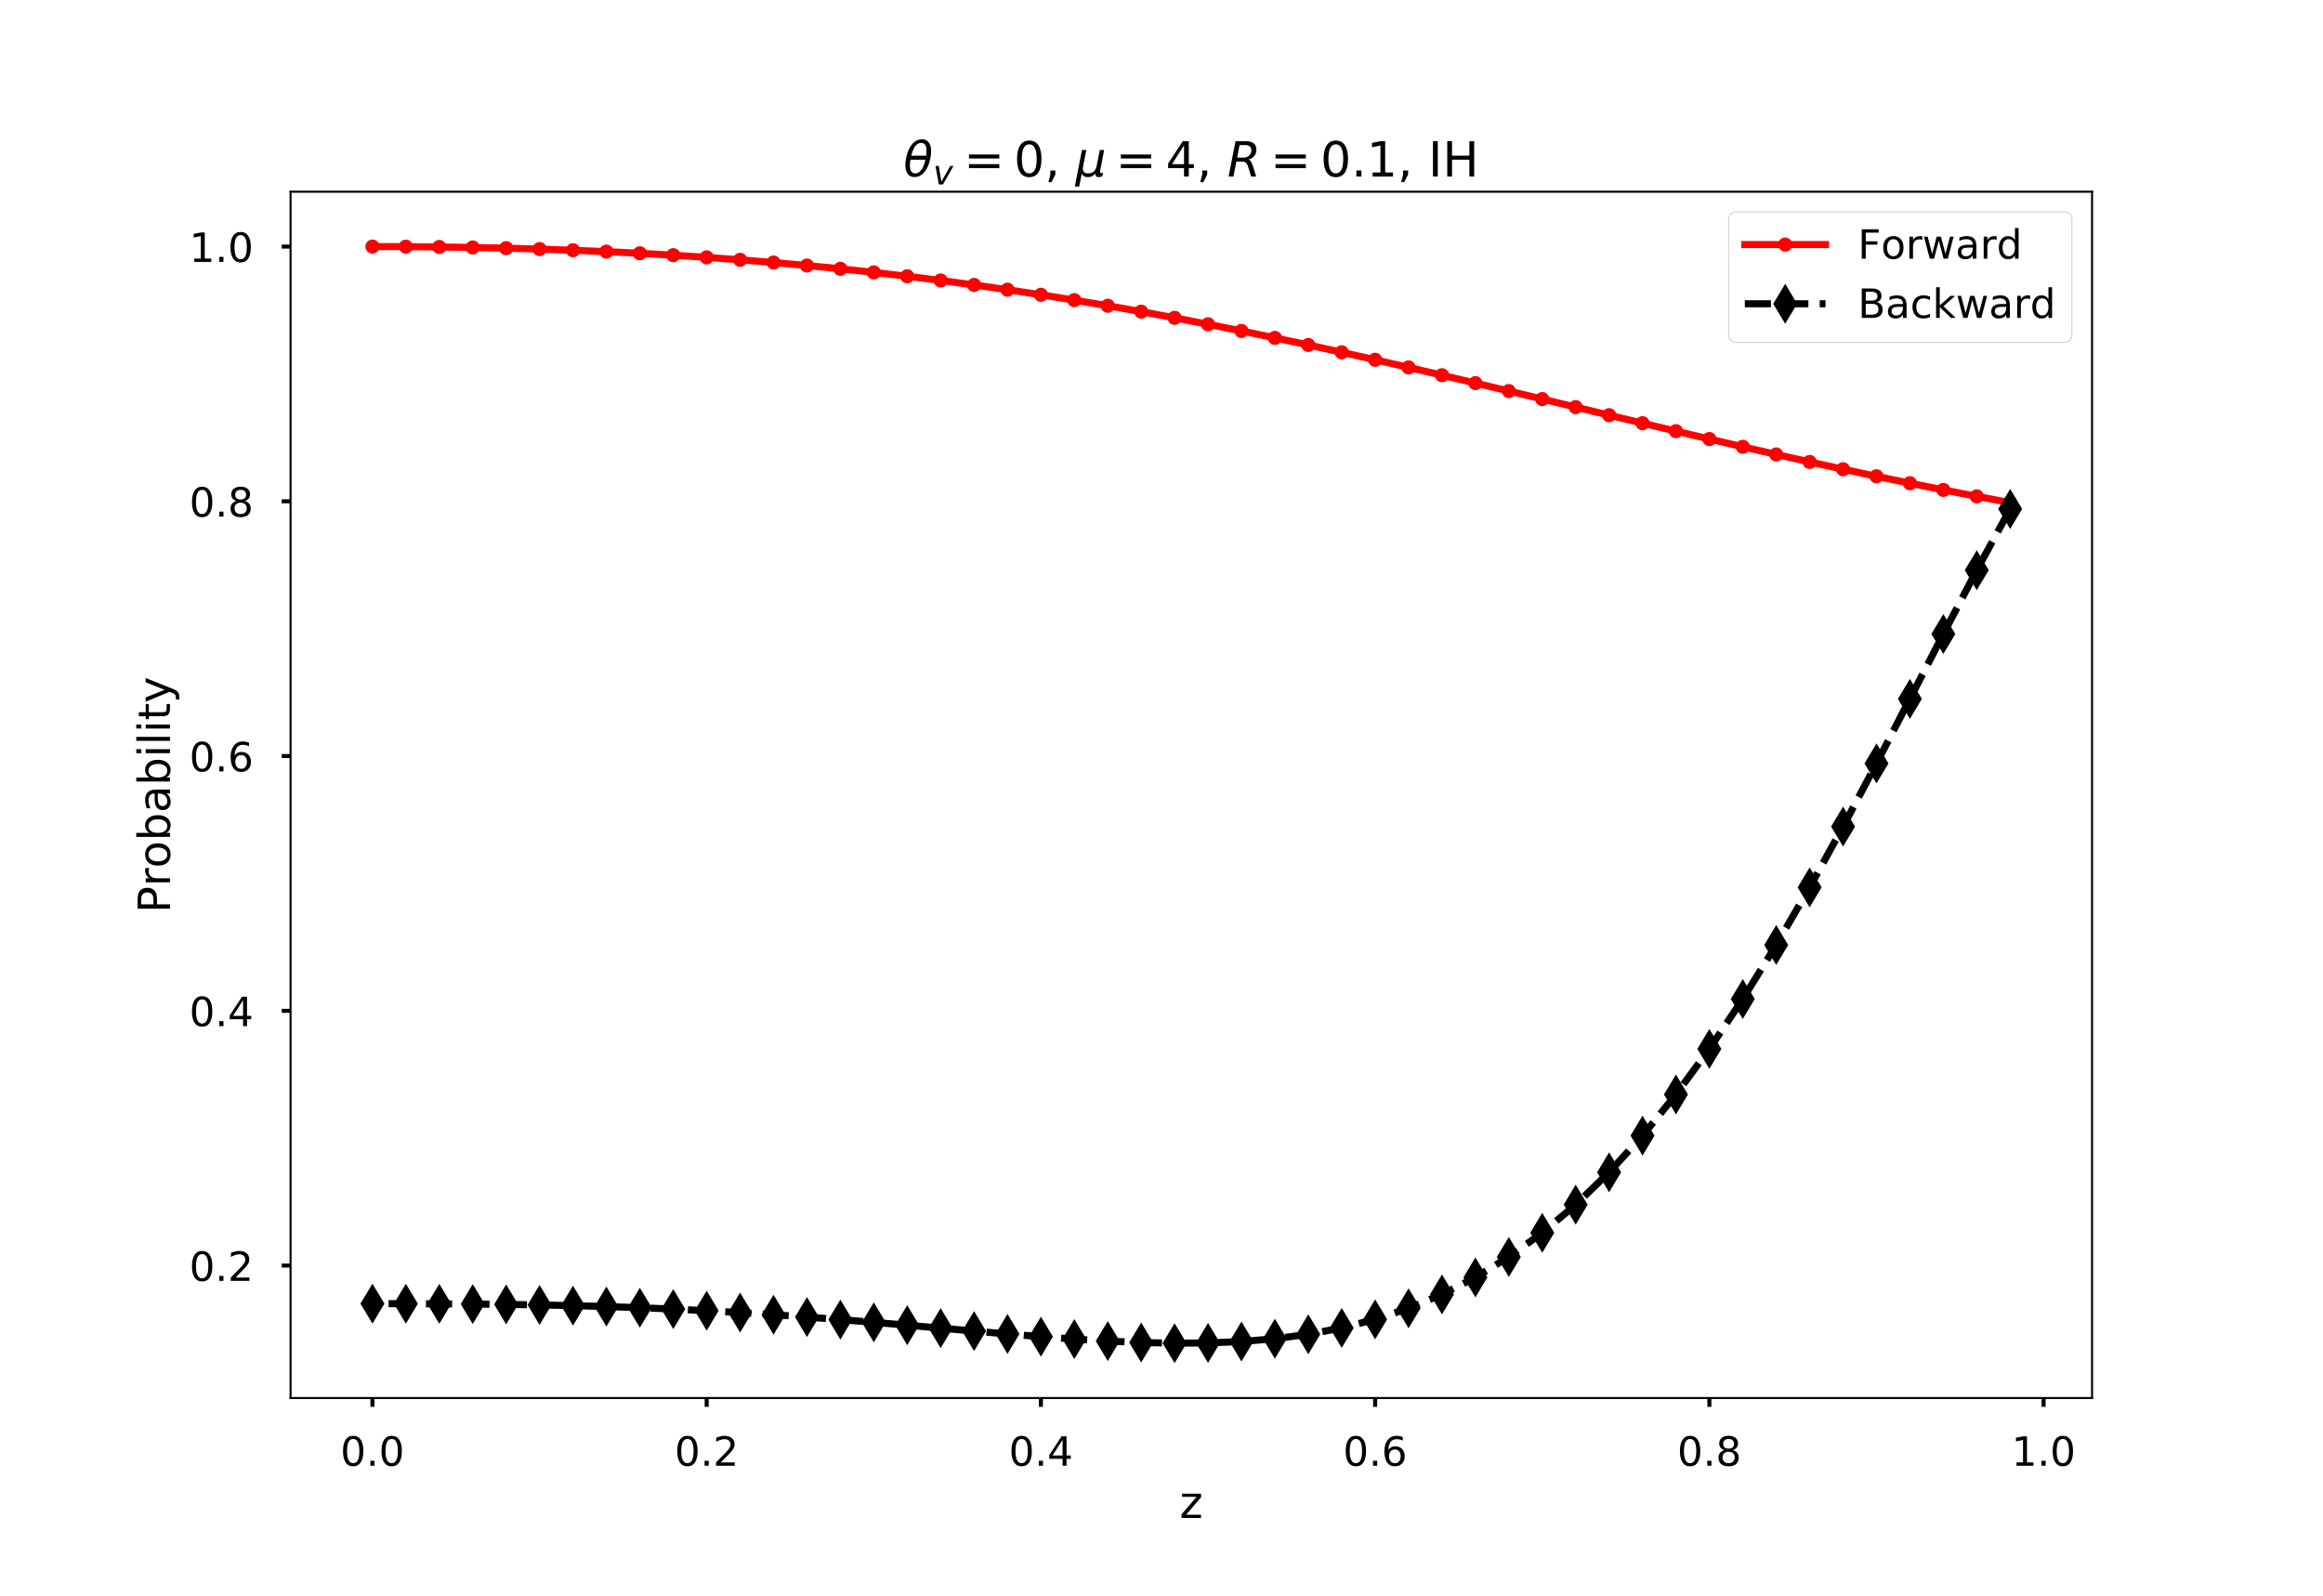 <?xml version="1.0" encoding="utf-8" standalone="no"?>
<!DOCTYPE svg PUBLIC "-//W3C//DTD SVG 1.1//EN"
  "http://www.w3.org/Graphics/SVG/1.1/DTD/svg11.dtd">
<!-- Created with matplotlib (http://matplotlib.org/) -->
<svg height="633pt" version="1.1" viewBox="0 0 921 633" width="921pt" xmlns="http://www.w3.org/2000/svg" xmlns:xlink="http://www.w3.org/1999/xlink">
 <defs>
  <style type="text/css">
*{stroke-linecap:butt;stroke-linejoin:round;}
  </style>
 </defs>
 <g id="figure_1">
  <g id="patch_1">
   <path d="M 0 633.6 
L 921.6 633.6 
L 921.6 0 
L 0 0 
z
" style="fill:#ffffff;"/>
  </g>
  <g id="axes_1">
   <g id="patch_2">
    <path d="M 115.2 554.4 
L 829.44 554.4 
L 829.44 76.032 
L 115.2 76.032 
z
" style="fill:#ffffff;"/>
   </g>
   <g id="matplotlib.axis_1">
    <g id="xtick_1">
     <g id="line2d_1">
      <defs>
       <path d="M 0 0 
L 0 3.5 
" id="m637159193b" style="stroke:#000000;stroke-width:1.6;"/>
      </defs>
      <g>
       <use style="stroke:#000000;stroke-width:1.6;" x="147.665" xlink:href="#m637159193b" y="554.4"/>
      </g>
     </g>
     <g id="text_1">
      <!-- 0.0 -->
      <defs>
       <path d="M 31.781 66.406 
Q 24.172 66.406 20.328 58.906 
Q 16.5 51.422 16.5 36.375 
Q 16.5 21.391 20.328 13.891 
Q 24.172 6.391 31.781 6.391 
Q 39.453 6.391 43.281 13.891 
Q 47.125 21.391 47.125 36.375 
Q 47.125 51.422 43.281 58.906 
Q 39.453 66.406 31.781 66.406 
z
M 31.781 74.219 
Q 44.047 74.219 50.516 64.516 
Q 56.984 54.828 56.984 36.375 
Q 56.984 17.969 50.516 8.266 
Q 44.047 -1.422 31.781 -1.422 
Q 19.531 -1.422 13.062 8.266 
Q 6.594 17.969 6.594 36.375 
Q 6.594 54.828 13.062 64.516 
Q 19.531 74.219 31.781 74.219 
z
" id="DejaVuSans-30"/>
       <path d="M 10.688 12.406 
L 21 12.406 
L 21 0 
L 10.688 0 
z
" id="DejaVuSans-2e"/>
      </defs>
      <g transform="translate(134.943 581.258)scale(0.16 -0.16)">
       <use xlink:href="#DejaVuSans-30"/>
       <use x="63.623" xlink:href="#DejaVuSans-2e"/>
       <use x="95.41" xlink:href="#DejaVuSans-30"/>
      </g>
     </g>
    </g>
    <g id="xtick_2">
     <g id="line2d_2">
      <g>
       <use style="stroke:#000000;stroke-width:1.6;" x="280.178" xlink:href="#m637159193b" y="554.4"/>
      </g>
     </g>
     <g id="text_2">
      <!-- 0.2 -->
      <defs>
       <path d="M 19.188 8.297 
L 53.609 8.297 
L 53.609 0 
L 7.328 0 
L 7.328 8.297 
Q 12.938 14.109 22.625 23.891 
Q 32.328 33.688 34.812 36.531 
Q 39.547 41.844 41.422 45.531 
Q 43.312 49.219 43.312 52.781 
Q 43.312 58.594 39.234 62.25 
Q 35.156 65.922 28.609 65.922 
Q 23.969 65.922 18.812 64.312 
Q 13.672 62.703 7.812 59.422 
L 7.812 69.391 
Q 13.766 71.781 18.938 73 
Q 24.125 74.219 28.422 74.219 
Q 39.75 74.219 46.484 68.547 
Q 53.219 62.891 53.219 53.422 
Q 53.219 48.922 51.531 44.891 
Q 49.859 40.875 45.406 35.406 
Q 44.188 33.984 37.641 27.219 
Q 31.109 20.453 19.188 8.297 
z
" id="DejaVuSans-32"/>
      </defs>
      <g transform="translate(267.455 581.258)scale(0.16 -0.16)">
       <use xlink:href="#DejaVuSans-30"/>
       <use x="63.623" xlink:href="#DejaVuSans-2e"/>
       <use x="95.41" xlink:href="#DejaVuSans-32"/>
      </g>
     </g>
    </g>
    <g id="xtick_3">
     <g id="line2d_3">
      <g>
       <use style="stroke:#000000;stroke-width:1.6;" x="412.69" xlink:href="#m637159193b" y="554.4"/>
      </g>
     </g>
     <g id="text_3">
      <!-- 0.4 -->
      <defs>
       <path d="M 37.797 64.312 
L 12.891 25.391 
L 37.797 25.391 
z
M 35.203 72.906 
L 47.609 72.906 
L 47.609 25.391 
L 58.016 25.391 
L 58.016 17.188 
L 47.609 17.188 
L 47.609 0 
L 37.797 0 
L 37.797 17.188 
L 4.891 17.188 
L 4.891 26.703 
z
" id="DejaVuSans-34"/>
      </defs>
      <g transform="translate(399.967 581.258)scale(0.16 -0.16)">
       <use xlink:href="#DejaVuSans-30"/>
       <use x="63.623" xlink:href="#DejaVuSans-2e"/>
       <use x="95.41" xlink:href="#DejaVuSans-34"/>
      </g>
     </g>
    </g>
    <g id="xtick_4">
     <g id="line2d_4">
      <g>
       <use style="stroke:#000000;stroke-width:1.6;" x="545.202" xlink:href="#m637159193b" y="554.4"/>
      </g>
     </g>
     <g id="text_4">
      <!-- 0.6 -->
      <defs>
       <path d="M 33.016 40.375 
Q 26.375 40.375 22.484 35.828 
Q 18.609 31.297 18.609 23.391 
Q 18.609 15.531 22.484 10.953 
Q 26.375 6.391 33.016 6.391 
Q 39.656 6.391 43.531 10.953 
Q 47.406 15.531 47.406 23.391 
Q 47.406 31.297 43.531 35.828 
Q 39.656 40.375 33.016 40.375 
z
M 52.594 71.297 
L 52.594 62.312 
Q 48.875 64.062 45.094 64.984 
Q 41.312 65.922 37.594 65.922 
Q 27.828 65.922 22.672 59.328 
Q 17.531 52.734 16.797 39.406 
Q 19.672 43.656 24.016 45.922 
Q 28.375 48.188 33.594 48.188 
Q 44.578 48.188 50.953 41.516 
Q 57.328 34.859 57.328 23.391 
Q 57.328 12.156 50.688 5.359 
Q 44.047 -1.422 33.016 -1.422 
Q 20.359 -1.422 13.672 8.266 
Q 6.984 17.969 6.984 36.375 
Q 6.984 53.656 15.188 63.938 
Q 23.391 74.219 37.203 74.219 
Q 40.922 74.219 44.703 73.484 
Q 48.484 72.75 52.594 71.297 
z
" id="DejaVuSans-36"/>
      </defs>
      <g transform="translate(532.479 581.258)scale(0.16 -0.16)">
       <use xlink:href="#DejaVuSans-30"/>
       <use x="63.623" xlink:href="#DejaVuSans-2e"/>
       <use x="95.41" xlink:href="#DejaVuSans-36"/>
      </g>
     </g>
    </g>
    <g id="xtick_5">
     <g id="line2d_5">
      <g>
       <use style="stroke:#000000;stroke-width:1.6;" x="677.714" xlink:href="#m637159193b" y="554.4"/>
      </g>
     </g>
     <g id="text_5">
      <!-- 0.8 -->
      <defs>
       <path d="M 31.781 34.625 
Q 24.75 34.625 20.719 30.859 
Q 16.703 27.094 16.703 20.516 
Q 16.703 13.922 20.719 10.156 
Q 24.75 6.391 31.781 6.391 
Q 38.812 6.391 42.859 10.172 
Q 46.922 13.969 46.922 20.516 
Q 46.922 27.094 42.891 30.859 
Q 38.875 34.625 31.781 34.625 
z
M 21.922 38.812 
Q 15.578 40.375 12.031 44.719 
Q 8.5 49.078 8.5 55.328 
Q 8.5 64.062 14.719 69.141 
Q 20.953 74.219 31.781 74.219 
Q 42.672 74.219 48.875 69.141 
Q 55.078 64.062 55.078 55.328 
Q 55.078 49.078 51.531 44.719 
Q 48 40.375 41.703 38.812 
Q 48.828 37.156 52.797 32.312 
Q 56.781 27.484 56.781 20.516 
Q 56.781 9.906 50.312 4.234 
Q 43.844 -1.422 31.781 -1.422 
Q 19.734 -1.422 13.25 4.234 
Q 6.781 9.906 6.781 20.516 
Q 6.781 27.484 10.781 32.312 
Q 14.797 37.156 21.922 38.812 
z
M 18.312 54.391 
Q 18.312 48.734 21.844 45.562 
Q 25.391 42.391 31.781 42.391 
Q 38.141 42.391 41.719 45.562 
Q 45.312 48.734 45.312 54.391 
Q 45.312 60.062 41.719 63.234 
Q 38.141 66.406 31.781 66.406 
Q 25.391 66.406 21.844 63.234 
Q 18.312 60.062 18.312 54.391 
z
" id="DejaVuSans-38"/>
      </defs>
      <g transform="translate(664.991 581.258)scale(0.16 -0.16)">
       <use xlink:href="#DejaVuSans-30"/>
       <use x="63.623" xlink:href="#DejaVuSans-2e"/>
       <use x="95.41" xlink:href="#DejaVuSans-38"/>
      </g>
     </g>
    </g>
    <g id="xtick_6">
     <g id="line2d_6">
      <g>
       <use style="stroke:#000000;stroke-width:1.6;" x="810.226" xlink:href="#m637159193b" y="554.4"/>
      </g>
     </g>
     <g id="text_6">
      <!-- 1.0 -->
      <defs>
       <path d="M 12.406 8.297 
L 28.516 8.297 
L 28.516 63.922 
L 10.984 60.406 
L 10.984 69.391 
L 28.422 72.906 
L 38.281 72.906 
L 38.281 8.297 
L 54.391 8.297 
L 54.391 0 
L 12.406 0 
z
" id="DejaVuSans-31"/>
      </defs>
      <g transform="translate(797.503 581.258)scale(0.16 -0.16)">
       <use xlink:href="#DejaVuSans-31"/>
       <use x="63.623" xlink:href="#DejaVuSans-2e"/>
       <use x="95.41" xlink:href="#DejaVuSans-30"/>
      </g>
     </g>
    </g>
    <g id="text_7">
     <!-- z -->
     <defs>
      <path d="M 5.516 54.688 
L 48.188 54.688 
L 48.188 46.484 
L 14.406 7.172 
L 48.188 7.172 
L 48.188 0 
L 4.297 0 
L 4.297 8.203 
L 38.094 47.516 
L 5.516 47.516 
z
" id="DejaVuSans-7a"/>
     </defs>
     <g transform="translate(467.701 601.958)scale(0.176 -0.176)">
      <use xlink:href="#DejaVuSans-7a"/>
     </g>
    </g>
   </g>
   <g id="matplotlib.axis_2">
    <g id="ytick_1">
     <g id="line2d_7">
      <defs>
       <path d="M 0 0 
L -3.5 0 
" id="m67d90a6117" style="stroke:#000000;stroke-width:1.6;"/>
      </defs>
      <g>
       <use style="stroke:#000000;stroke-width:1.6;" x="115.2" xlink:href="#m67d90a6117" y="501.872"/>
      </g>
     </g>
     <g id="text_8">
      <!-- 0.2 -->
      <g transform="translate(75.055 507.95)scale(0.16 -0.16)">
       <use xlink:href="#DejaVuSans-30"/>
       <use x="63.623" xlink:href="#DejaVuSans-2e"/>
       <use x="95.41" xlink:href="#DejaVuSans-32"/>
      </g>
     </g>
    </g>
    <g id="ytick_2">
     <g id="line2d_8">
      <g>
       <use style="stroke:#000000;stroke-width:1.6;" x="115.2" xlink:href="#m67d90a6117" y="400.848"/>
      </g>
     </g>
     <g id="text_9">
      <!-- 0.4 -->
      <g transform="translate(75.055 406.926)scale(0.16 -0.16)">
       <use xlink:href="#DejaVuSans-30"/>
       <use x="63.623" xlink:href="#DejaVuSans-2e"/>
       <use x="95.41" xlink:href="#DejaVuSans-34"/>
      </g>
     </g>
    </g>
    <g id="ytick_3">
     <g id="line2d_9">
      <g>
       <use style="stroke:#000000;stroke-width:1.6;" x="115.2" xlink:href="#m67d90a6117" y="299.824"/>
      </g>
     </g>
     <g id="text_10">
      <!-- 0.6 -->
      <g transform="translate(75.055 305.902)scale(0.16 -0.16)">
       <use xlink:href="#DejaVuSans-30"/>
       <use x="63.623" xlink:href="#DejaVuSans-2e"/>
       <use x="95.41" xlink:href="#DejaVuSans-36"/>
      </g>
     </g>
    </g>
    <g id="ytick_4">
     <g id="line2d_10">
      <g>
       <use style="stroke:#000000;stroke-width:1.6;" x="115.2" xlink:href="#m67d90a6117" y="198.8"/>
      </g>
     </g>
     <g id="text_11">
      <!-- 0.8 -->
      <g transform="translate(75.055 204.879)scale(0.16 -0.16)">
       <use xlink:href="#DejaVuSans-30"/>
       <use x="63.623" xlink:href="#DejaVuSans-2e"/>
       <use x="95.41" xlink:href="#DejaVuSans-38"/>
      </g>
     </g>
    </g>
    <g id="ytick_5">
     <g id="line2d_11">
      <g>
       <use style="stroke:#000000;stroke-width:1.6;" x="115.2" xlink:href="#m67d90a6117" y="97.776"/>
      </g>
     </g>
     <g id="text_12">
      <!-- 1.0 -->
      <g transform="translate(75.055 103.855)scale(0.16 -0.16)">
       <use xlink:href="#DejaVuSans-31"/>
       <use x="63.623" xlink:href="#DejaVuSans-2e"/>
       <use x="95.41" xlink:href="#DejaVuSans-30"/>
      </g>
     </g>
    </g>
    <g id="text_13">
     <!-- Probability -->
     <defs>
      <path d="M 19.672 64.797 
L 19.672 37.406 
L 32.078 37.406 
Q 38.969 37.406 42.719 40.969 
Q 46.484 44.531 46.484 51.125 
Q 46.484 57.672 42.719 61.234 
Q 38.969 64.797 32.078 64.797 
z
M 9.812 72.906 
L 32.078 72.906 
Q 44.344 72.906 50.609 67.359 
Q 56.891 61.812 56.891 51.125 
Q 56.891 40.328 50.609 34.812 
Q 44.344 29.297 32.078 29.297 
L 19.672 29.297 
L 19.672 0 
L 9.812 0 
z
" id="DejaVuSans-50"/>
      <path d="M 41.109 46.297 
Q 39.594 47.172 37.812 47.578 
Q 36.031 48 33.891 48 
Q 26.266 48 22.188 43.047 
Q 18.109 38.094 18.109 28.812 
L 18.109 0 
L 9.078 0 
L 9.078 54.688 
L 18.109 54.688 
L 18.109 46.188 
Q 20.953 51.172 25.484 53.578 
Q 30.031 56 36.531 56 
Q 37.453 56 38.578 55.875 
Q 39.703 55.766 41.062 55.516 
z
" id="DejaVuSans-72"/>
      <path d="M 30.609 48.391 
Q 23.391 48.391 19.188 42.75 
Q 14.984 37.109 14.984 27.297 
Q 14.984 17.484 19.156 11.844 
Q 23.344 6.203 30.609 6.203 
Q 37.797 6.203 41.984 11.859 
Q 46.188 17.531 46.188 27.297 
Q 46.188 37.016 41.984 42.703 
Q 37.797 48.391 30.609 48.391 
z
M 30.609 56 
Q 42.328 56 49.016 48.375 
Q 55.719 40.766 55.719 27.297 
Q 55.719 13.875 49.016 6.219 
Q 42.328 -1.422 30.609 -1.422 
Q 18.844 -1.422 12.172 6.219 
Q 5.516 13.875 5.516 27.297 
Q 5.516 40.766 12.172 48.375 
Q 18.844 56 30.609 56 
z
" id="DejaVuSans-6f"/>
      <path d="M 48.688 27.297 
Q 48.688 37.203 44.609 42.844 
Q 40.531 48.484 33.406 48.484 
Q 26.266 48.484 22.188 42.844 
Q 18.109 37.203 18.109 27.297 
Q 18.109 17.391 22.188 11.75 
Q 26.266 6.109 33.406 6.109 
Q 40.531 6.109 44.609 11.75 
Q 48.688 17.391 48.688 27.297 
z
M 18.109 46.391 
Q 20.953 51.266 25.266 53.625 
Q 29.594 56 35.594 56 
Q 45.562 56 51.781 48.094 
Q 58.016 40.188 58.016 27.297 
Q 58.016 14.406 51.781 6.484 
Q 45.562 -1.422 35.594 -1.422 
Q 29.594 -1.422 25.266 0.953 
Q 20.953 3.328 18.109 8.203 
L 18.109 0 
L 9.078 0 
L 9.078 75.984 
L 18.109 75.984 
z
" id="DejaVuSans-62"/>
      <path d="M 34.281 27.484 
Q 23.391 27.484 19.188 25 
Q 14.984 22.516 14.984 16.5 
Q 14.984 11.719 18.141 8.906 
Q 21.297 6.109 26.703 6.109 
Q 34.188 6.109 38.703 11.406 
Q 43.219 16.703 43.219 25.484 
L 43.219 27.484 
z
M 52.203 31.203 
L 52.203 0 
L 43.219 0 
L 43.219 8.297 
Q 40.141 3.328 35.547 0.953 
Q 30.953 -1.422 24.312 -1.422 
Q 15.922 -1.422 10.953 3.297 
Q 6 8.016 6 15.922 
Q 6 25.141 12.172 29.828 
Q 18.359 34.516 30.609 34.516 
L 43.219 34.516 
L 43.219 35.406 
Q 43.219 41.609 39.141 45 
Q 35.062 48.391 27.688 48.391 
Q 23 48.391 18.547 47.266 
Q 14.109 46.141 10.016 43.891 
L 10.016 52.203 
Q 14.938 54.109 19.578 55.047 
Q 24.219 56 28.609 56 
Q 40.484 56 46.344 49.844 
Q 52.203 43.703 52.203 31.203 
z
" id="DejaVuSans-61"/>
      <path d="M 9.422 54.688 
L 18.406 54.688 
L 18.406 0 
L 9.422 0 
z
M 9.422 75.984 
L 18.406 75.984 
L 18.406 64.594 
L 9.422 64.594 
z
" id="DejaVuSans-69"/>
      <path d="M 9.422 75.984 
L 18.406 75.984 
L 18.406 0 
L 9.422 0 
z
" id="DejaVuSans-6c"/>
      <path d="M 18.312 70.219 
L 18.312 54.688 
L 36.812 54.688 
L 36.812 47.703 
L 18.312 47.703 
L 18.312 18.016 
Q 18.312 11.328 20.141 9.422 
Q 21.969 7.516 27.594 7.516 
L 36.812 7.516 
L 36.812 0 
L 27.594 0 
Q 17.188 0 13.234 3.875 
Q 9.281 7.766 9.281 18.016 
L 9.281 47.703 
L 2.688 47.703 
L 2.688 54.688 
L 9.281 54.688 
L 9.281 70.219 
z
" id="DejaVuSans-74"/>
      <path d="M 32.172 -5.078 
Q 28.375 -14.844 24.75 -17.812 
Q 21.141 -20.797 15.094 -20.797 
L 7.906 -20.797 
L 7.906 -13.281 
L 13.188 -13.281 
Q 16.891 -13.281 18.938 -11.516 
Q 21 -9.766 23.484 -3.219 
L 25.094 0.875 
L 2.984 54.688 
L 12.5 54.688 
L 29.594 11.922 
L 46.688 54.688 
L 56.203 54.688 
z
" id="DejaVuSans-79"/>
     </defs>
     <g transform="translate(67.395 362.079)rotate(-90)scale(0.176 -0.176)">
      <use xlink:href="#DejaVuSans-50"/>
      <use x="60.287" xlink:href="#DejaVuSans-72"/>
      <use x="101.369" xlink:href="#DejaVuSans-6f"/>
      <use x="162.551" xlink:href="#DejaVuSans-62"/>
      <use x="226.027" xlink:href="#DejaVuSans-61"/>
      <use x="287.307" xlink:href="#DejaVuSans-62"/>
      <use x="350.783" xlink:href="#DejaVuSans-69"/>
      <use x="378.566" xlink:href="#DejaVuSans-6c"/>
      <use x="406.35" xlink:href="#DejaVuSans-69"/>
      <use x="434.133" xlink:href="#DejaVuSans-74"/>
      <use x="473.342" xlink:href="#DejaVuSans-79"/>
     </g>
    </g>
   </g>
   <g id="line2d_12">
    <path clip-path="url(#p3a3cdb4f92)" d="M 147.665 97.776 
L 160.917 97.816 
L 174.168 97.932 
L 187.419 98.128 
L 200.67 98.407 
L 213.921 98.774 
L 227.173 99.233 
L 240.424 99.787 
L 253.675 100.44 
L 266.926 101.195 
L 280.178 102.056 
L 293.429 103.024 
L 306.68 104.104 
L 319.931 105.296 
L 333.182 106.602 
L 346.434 108.025 
L 359.685 109.564 
L 372.936 111.221 
L 386.187 112.995 
L 399.438 114.887 
L 412.69 116.894 
L 425.941 119.016 
L 439.192 121.25 
L 452.443 123.593 
L 465.694 126.042 
L 478.946 128.593 
L 492.197 131.241 
L 505.448 133.979 
L 518.699 136.802 
L 531.95 139.703 
L 545.202 142.674 
L 558.453 145.706 
L 571.704 148.79 
L 584.955 151.917 
L 598.206 155.076 
L 611.458 158.258 
L 624.709 161.45 
L 637.96 164.642 
L 651.211 167.822 
L 664.462 170.98 
L 677.714 174.105 
L 690.965 177.185 
L 704.216 180.212 
L 717.467 183.177 
L 730.719 186.072 
L 743.97 188.889 
L 757.221 191.626 
L 770.472 194.277 
L 783.723 196.842 
L 796.975 199.322 
" style="fill:none;stroke:#ff0000;stroke-linecap:square;stroke-width:2.8;"/>
    <defs>
     <path d="M 0 2.8 
C 0.743 2.8 1.455 2.505 1.98 1.98 
C 2.505 1.455 2.8 0.743 2.8 0 
C 2.8 -0.743 2.505 -1.455 1.98 -1.98 
C 1.455 -2.505 0.743 -2.8 0 -2.8 
C -0.743 -2.8 -1.455 -2.505 -1.98 -1.98 
C -2.505 -1.455 -2.8 -0.743 -2.8 0 
C -2.8 0.743 -2.505 1.455 -1.98 1.98 
C -1.455 2.505 -0.743 2.8 0 2.8 
z
" id="maae04417ed"/>
    </defs>
    <g clip-path="url(#p3a3cdb4f92)">
     <use style="fill:#ff0000;" x="147.665" xlink:href="#maae04417ed" y="97.776"/>
     <use style="fill:#ff0000;" x="160.917" xlink:href="#maae04417ed" y="97.816"/>
     <use style="fill:#ff0000;" x="174.168" xlink:href="#maae04417ed" y="97.932"/>
     <use style="fill:#ff0000;" x="187.419" xlink:href="#maae04417ed" y="98.128"/>
     <use style="fill:#ff0000;" x="200.67" xlink:href="#maae04417ed" y="98.407"/>
     <use style="fill:#ff0000;" x="213.921" xlink:href="#maae04417ed" y="98.774"/>
     <use style="fill:#ff0000;" x="227.173" xlink:href="#maae04417ed" y="99.233"/>
     <use style="fill:#ff0000;" x="240.424" xlink:href="#maae04417ed" y="99.787"/>
     <use style="fill:#ff0000;" x="253.675" xlink:href="#maae04417ed" y="100.44"/>
     <use style="fill:#ff0000;" x="266.926" xlink:href="#maae04417ed" y="101.195"/>
     <use style="fill:#ff0000;" x="280.178" xlink:href="#maae04417ed" y="102.056"/>
     <use style="fill:#ff0000;" x="293.429" xlink:href="#maae04417ed" y="103.024"/>
     <use style="fill:#ff0000;" x="306.68" xlink:href="#maae04417ed" y="104.104"/>
     <use style="fill:#ff0000;" x="319.931" xlink:href="#maae04417ed" y="105.296"/>
     <use style="fill:#ff0000;" x="333.182" xlink:href="#maae04417ed" y="106.602"/>
     <use style="fill:#ff0000;" x="346.434" xlink:href="#maae04417ed" y="108.025"/>
     <use style="fill:#ff0000;" x="359.685" xlink:href="#maae04417ed" y="109.564"/>
     <use style="fill:#ff0000;" x="372.936" xlink:href="#maae04417ed" y="111.221"/>
     <use style="fill:#ff0000;" x="386.187" xlink:href="#maae04417ed" y="112.995"/>
     <use style="fill:#ff0000;" x="399.438" xlink:href="#maae04417ed" y="114.887"/>
     <use style="fill:#ff0000;" x="412.69" xlink:href="#maae04417ed" y="116.894"/>
     <use style="fill:#ff0000;" x="425.941" xlink:href="#maae04417ed" y="119.016"/>
     <use style="fill:#ff0000;" x="439.192" xlink:href="#maae04417ed" y="121.25"/>
     <use style="fill:#ff0000;" x="452.443" xlink:href="#maae04417ed" y="123.593"/>
     <use style="fill:#ff0000;" x="465.694" xlink:href="#maae04417ed" y="126.042"/>
     <use style="fill:#ff0000;" x="478.946" xlink:href="#maae04417ed" y="128.593"/>
     <use style="fill:#ff0000;" x="492.197" xlink:href="#maae04417ed" y="131.241"/>
     <use style="fill:#ff0000;" x="505.448" xlink:href="#maae04417ed" y="133.979"/>
     <use style="fill:#ff0000;" x="518.699" xlink:href="#maae04417ed" y="136.802"/>
     <use style="fill:#ff0000;" x="531.95" xlink:href="#maae04417ed" y="139.703"/>
     <use style="fill:#ff0000;" x="545.202" xlink:href="#maae04417ed" y="142.674"/>
     <use style="fill:#ff0000;" x="558.453" xlink:href="#maae04417ed" y="145.706"/>
     <use style="fill:#ff0000;" x="571.704" xlink:href="#maae04417ed" y="148.79"/>
     <use style="fill:#ff0000;" x="584.955" xlink:href="#maae04417ed" y="151.917"/>
     <use style="fill:#ff0000;" x="598.206" xlink:href="#maae04417ed" y="155.076"/>
     <use style="fill:#ff0000;" x="611.458" xlink:href="#maae04417ed" y="158.258"/>
     <use style="fill:#ff0000;" x="624.709" xlink:href="#maae04417ed" y="161.45"/>
     <use style="fill:#ff0000;" x="637.96" xlink:href="#maae04417ed" y="164.642"/>
     <use style="fill:#ff0000;" x="651.211" xlink:href="#maae04417ed" y="167.822"/>
     <use style="fill:#ff0000;" x="664.462" xlink:href="#maae04417ed" y="170.98"/>
     <use style="fill:#ff0000;" x="677.714" xlink:href="#maae04417ed" y="174.105"/>
     <use style="fill:#ff0000;" x="690.965" xlink:href="#maae04417ed" y="177.185"/>
     <use style="fill:#ff0000;" x="704.216" xlink:href="#maae04417ed" y="180.212"/>
     <use style="fill:#ff0000;" x="717.467" xlink:href="#maae04417ed" y="183.177"/>
     <use style="fill:#ff0000;" x="730.719" xlink:href="#maae04417ed" y="186.072"/>
     <use style="fill:#ff0000;" x="743.97" xlink:href="#maae04417ed" y="188.889"/>
     <use style="fill:#ff0000;" x="757.221" xlink:href="#maae04417ed" y="191.626"/>
     <use style="fill:#ff0000;" x="770.472" xlink:href="#maae04417ed" y="194.277"/>
     <use style="fill:#ff0000;" x="783.723" xlink:href="#maae04417ed" y="196.842"/>
     <use style="fill:#ff0000;" x="796.975" xlink:href="#maae04417ed" y="199.322"/>
    </g>
   </g>
   <g id="line2d_13">
    <path clip-path="url(#p3a3cdb4f92)" d="M 796.975 201.825 
L 783.723 226.118 
L 770.472 251.425 
L 757.221 277.144 
L 743.97 302.749 
L 730.719 327.788 
L 717.467 351.889 
L 704.216 374.755 
L 690.965 396.161 
L 677.714 415.951 
L 664.462 434.027 
L 651.211 450.341 
L 637.96 464.893 
L 624.709 477.717 
L 611.458 488.877 
L 598.206 498.459 
L 584.955 506.567 
L 571.704 513.314 
L 558.453 518.821 
L 545.202 523.21 
L 531.95 526.605 
L 518.699 529.126 
L 505.448 530.887 
L 492.197 531.996 
L 478.946 532.554 
L 465.694 532.656 
L 452.443 532.386 
L 439.192 531.82 
L 425.941 531.027 
L 412.69 530.068 
L 399.438 528.996 
L 386.187 527.855 
L 372.936 526.686 
L 359.685 525.521 
L 346.434 524.386 
L 333.182 523.304 
L 319.931 522.291 
L 306.68 521.36 
L 293.429 520.52 
L 280.178 519.776 
L 266.926 519.13 
L 253.675 518.582 
L 240.424 518.129 
L 227.173 517.766 
L 213.921 517.485 
L 200.67 517.279 
L 187.419 517.137 
L 174.168 517.05 
L 160.917 517.003 
L 147.665 516.985 
" style="fill:none;stroke:#000000;stroke-dasharray:10.36,4.48;stroke-dashoffset:0;stroke-width:2.8;"/>
    <defs>
     <path d="M -0 7.92 
L 4.752 0 
L 0 -7.92 
L -4.752 -0 
z
" id="m4785efff07"/>
    </defs>
    <g clip-path="url(#p3a3cdb4f92)">
     <use x="796.975" xlink:href="#m4785efff07" y="201.825"/>
     <use x="783.723" xlink:href="#m4785efff07" y="226.118"/>
     <use x="770.472" xlink:href="#m4785efff07" y="251.425"/>
     <use x="757.221" xlink:href="#m4785efff07" y="277.144"/>
     <use x="743.97" xlink:href="#m4785efff07" y="302.749"/>
     <use x="730.719" xlink:href="#m4785efff07" y="327.788"/>
     <use x="717.467" xlink:href="#m4785efff07" y="351.889"/>
     <use x="704.216" xlink:href="#m4785efff07" y="374.755"/>
     <use x="690.965" xlink:href="#m4785efff07" y="396.161"/>
     <use x="677.714" xlink:href="#m4785efff07" y="415.951"/>
     <use x="664.462" xlink:href="#m4785efff07" y="434.027"/>
     <use x="651.211" xlink:href="#m4785efff07" y="450.341"/>
     <use x="637.96" xlink:href="#m4785efff07" y="464.893"/>
     <use x="624.709" xlink:href="#m4785efff07" y="477.717"/>
     <use x="611.458" xlink:href="#m4785efff07" y="488.877"/>
     <use x="598.206" xlink:href="#m4785efff07" y="498.459"/>
     <use x="584.955" xlink:href="#m4785efff07" y="506.567"/>
     <use x="571.704" xlink:href="#m4785efff07" y="513.314"/>
     <use x="558.453" xlink:href="#m4785efff07" y="518.821"/>
     <use x="545.202" xlink:href="#m4785efff07" y="523.21"/>
     <use x="531.95" xlink:href="#m4785efff07" y="526.605"/>
     <use x="518.699" xlink:href="#m4785efff07" y="529.126"/>
     <use x="505.448" xlink:href="#m4785efff07" y="530.887"/>
     <use x="492.197" xlink:href="#m4785efff07" y="531.996"/>
     <use x="478.946" xlink:href="#m4785efff07" y="532.554"/>
     <use x="465.694" xlink:href="#m4785efff07" y="532.656"/>
     <use x="452.443" xlink:href="#m4785efff07" y="532.386"/>
     <use x="439.192" xlink:href="#m4785efff07" y="531.82"/>
     <use x="425.941" xlink:href="#m4785efff07" y="531.027"/>
     <use x="412.69" xlink:href="#m4785efff07" y="530.068"/>
     <use x="399.438" xlink:href="#m4785efff07" y="528.996"/>
     <use x="386.187" xlink:href="#m4785efff07" y="527.855"/>
     <use x="372.936" xlink:href="#m4785efff07" y="526.686"/>
     <use x="359.685" xlink:href="#m4785efff07" y="525.521"/>
     <use x="346.434" xlink:href="#m4785efff07" y="524.386"/>
     <use x="333.182" xlink:href="#m4785efff07" y="523.304"/>
     <use x="319.931" xlink:href="#m4785efff07" y="522.291"/>
     <use x="306.68" xlink:href="#m4785efff07" y="521.36"/>
     <use x="293.429" xlink:href="#m4785efff07" y="520.52"/>
     <use x="280.178" xlink:href="#m4785efff07" y="519.776"/>
     <use x="266.926" xlink:href="#m4785efff07" y="519.13"/>
     <use x="253.675" xlink:href="#m4785efff07" y="518.582"/>
     <use x="240.424" xlink:href="#m4785efff07" y="518.129"/>
     <use x="227.173" xlink:href="#m4785efff07" y="517.766"/>
     <use x="213.921" xlink:href="#m4785efff07" y="517.485"/>
     <use x="200.67" xlink:href="#m4785efff07" y="517.279"/>
     <use x="187.419" xlink:href="#m4785efff07" y="517.137"/>
     <use x="174.168" xlink:href="#m4785efff07" y="517.05"/>
     <use x="160.917" xlink:href="#m4785efff07" y="517.003"/>
     <use x="147.665" xlink:href="#m4785efff07" y="516.985"/>
    </g>
   </g>
   <g id="patch_3">
    <path d="M 115.2 554.4 
L 115.2 76.032 
" style="fill:none;stroke:#000000;stroke-linecap:square;stroke-linejoin:miter;stroke-width:0.8;"/>
   </g>
   <g id="patch_4">
    <path d="M 829.44 554.4 
L 829.44 76.032 
" style="fill:none;stroke:#000000;stroke-linecap:square;stroke-linejoin:miter;stroke-width:0.8;"/>
   </g>
   <g id="patch_5">
    <path d="M 115.2 554.4 
L 829.44 554.4 
" style="fill:none;stroke:#000000;stroke-linecap:square;stroke-linejoin:miter;stroke-width:0.8;"/>
   </g>
   <g id="patch_6">
    <path d="M 115.2 76.032 
L 829.44 76.032 
" style="fill:none;stroke:#000000;stroke-linecap:square;stroke-linejoin:miter;stroke-width:0.8;"/>
   </g>
   <g id="text_14">
    <!-- $\theta_v=0$, $\mu=4$, $R=0.1$, IH -->
    <defs>
     <path d="M 45.516 34.672 
L 14.453 34.672 
Q 12.359 20.062 14.5 13.875 
Q 17.188 6.25 24.469 6.25 
Q 31.781 6.25 37.359 13.922 
Q 42.234 20.656 45.516 34.672 
z
M 47.016 42.969 
Q 48.344 56.844 46.625 61.719 
Q 43.953 69.438 36.766 69.438 
Q 29.297 69.438 23.828 61.812 
Q 19.531 55.672 16.156 42.969 
z
M 38.188 76.766 
Q 49.906 76.766 54.594 66.406 
Q 59.281 56.109 55.719 37.844 
Q 52.203 19.625 43.453 9.281 
Q 34.766 -1.125 23.047 -1.125 
Q 11.281 -1.125 6.641 9.281 
Q 2 19.625 5.516 37.844 
Q 9.078 56.109 17.719 66.406 
Q 26.422 76.766 38.188 76.766 
z
" id="DejaVuSans-Oblique-3b8"/>
     <path d="M 7.172 54.688 
L 16.703 54.688 
L 24.703 8.203 
L 50.875 54.688 
L 60.406 54.688 
L 29.297 0 
L 17.188 0 
z
" id="DejaVuSans-Oblique-76"/>
     <path d="M 10.594 45.406 
L 73.188 45.406 
L 73.188 37.203 
L 10.594 37.203 
z
M 10.594 25.484 
L 73.188 25.484 
L 73.188 17.188 
L 10.594 17.188 
z
" id="DejaVuSans-3d"/>
     <path d="M 11.719 12.406 
L 22.016 12.406 
L 22.016 4 
L 14.016 -11.625 
L 7.719 -11.625 
L 11.719 4 
z
" id="DejaVuSans-2c"/>
     <path id="DejaVuSans-20"/>
     <path d="M -1.312 -20.797 
L 13.375 54.688 
L 22.406 54.688 
L 15.766 20.656 
Q 15.578 19.625 15.422 18.359 
Q 15.281 17.094 15.281 15.828 
Q 15.281 11.281 18.141 8.828 
Q 21 6.391 26.312 6.391 
Q 33.547 6.391 37.984 10.484 
Q 42.438 14.594 44 22.797 
L 50.203 54.688 
L 59.188 54.688 
L 51.031 12.641 
Q 50.828 11.719 50.75 11.031 
Q 50.688 10.359 50.688 9.812 
Q 50.688 8.297 51.297 7.594 
Q 51.906 6.891 53.219 6.891 
Q 53.719 6.891 54.562 7.125 
Q 55.422 7.375 56.984 8.016 
L 55.609 0.781 
Q 53.469 -0.297 51.516 -0.859 
Q 49.562 -1.422 47.703 -1.422 
Q 44.484 -1.422 42.656 0.625 
Q 40.828 2.688 40.828 6.297 
Q 38.094 2.391 34.297 0.484 
Q 30.516 -1.422 25.391 -1.422 
Q 20.844 -1.422 17.453 0.672 
Q 14.062 2.781 12.984 6.203 
L 7.719 -20.797 
z
" id="DejaVuSans-Oblique-3bc"/>
     <path d="M 25.203 64.797 
L 20.219 38.922 
L 32.906 38.922 
Q 40.375 38.922 44.984 43.047 
Q 49.609 47.172 49.609 53.812 
Q 49.609 59.125 46.5 61.953 
Q 43.406 64.797 37.594 64.797 
z
M 43.312 35.016 
Q 46.438 34.281 48.516 31.391 
Q 50.594 28.516 53.328 19.922 
L 59.516 0 
L 49.125 0 
L 43.406 18.703 
Q 41.219 25.922 38.328 28.359 
Q 35.453 30.812 29.5 30.812 
L 18.609 30.812 
L 12.594 0 
L 2.688 0 
L 16.891 72.906 
L 39.109 72.906 
Q 49.219 72.906 54.609 68.328 
Q 60.016 63.766 60.016 55.172 
Q 60.016 47.562 55.422 41.984 
Q 50.828 36.422 43.312 35.016 
z
" id="DejaVuSans-Oblique-52"/>
     <path d="M 9.812 72.906 
L 19.672 72.906 
L 19.672 0 
L 9.812 0 
z
" id="DejaVuSans-49"/>
     <path d="M 9.812 72.906 
L 19.672 72.906 
L 19.672 43.016 
L 55.516 43.016 
L 55.516 72.906 
L 65.375 72.906 
L 65.375 0 
L 55.516 0 
L 55.516 34.719 
L 19.672 34.719 
L 19.672 0 
L 9.812 0 
z
" id="DejaVuSans-48"/>
    </defs>
    <g transform="translate(358.176 70.032)scale(0.192 -0.192)">
     <use transform="translate(0 0.234)" xlink:href="#DejaVuSans-Oblique-3b8"/>
     <use transform="translate(61.182 -16.172)scale(0.7)" xlink:href="#DejaVuSans-Oblique-76"/>
     <use transform="translate(124.824 0.234)" xlink:href="#DejaVuSans-3d"/>
     <use transform="translate(228.096 0.234)" xlink:href="#DejaVuSans-30"/>
     <use transform="translate(291.719 0.234)" xlink:href="#DejaVuSans-2c"/>
     <use transform="translate(323.506 0.234)" xlink:href="#DejaVuSans-20"/>
     <use transform="translate(355.293 0.234)" xlink:href="#DejaVuSans-Oblique-3bc"/>
     <use transform="translate(438.398 0.234)" xlink:href="#DejaVuSans-3d"/>
     <use transform="translate(541.67 0.234)" xlink:href="#DejaVuSans-34"/>
     <use transform="translate(605.293 0.234)" xlink:href="#DejaVuSans-2c"/>
     <use transform="translate(637.08 0.234)" xlink:href="#DejaVuSans-20"/>
     <use transform="translate(668.867 0.234)" xlink:href="#DejaVuSans-Oblique-52"/>
     <use transform="translate(757.832 0.234)" xlink:href="#DejaVuSans-3d"/>
     <use transform="translate(861.104 0.234)" xlink:href="#DejaVuSans-30"/>
     <use transform="translate(924.727 0.234)" xlink:href="#DejaVuSans-2e"/>
     <use transform="translate(956.514 0.234)" xlink:href="#DejaVuSans-31"/>
     <use transform="translate(1020.137 0.234)" xlink:href="#DejaVuSans-2c"/>
     <use transform="translate(1051.924 0.234)" xlink:href="#DejaVuSans-20"/>
     <use transform="translate(1083.711 0.234)" xlink:href="#DejaVuSans-49"/>
     <use transform="translate(1113.203 0.234)" xlink:href="#DejaVuSans-48"/>
    </g>
   </g>
   <g id="legend_1">
    <g id="patch_7">
     <path d="M 688.572 135.802 
L 818.24 135.802 
Q 821.44 135.802 821.44 132.602 
L 821.44 87.232 
Q 821.44 84.032 818.24 84.032 
L 688.572 84.032 
Q 685.372 84.032 685.372 87.232 
L 685.372 132.602 
Q 685.372 135.802 688.572 135.802 
z
" style="fill:#ffffff;opacity:0.8;stroke:#cccccc;stroke-linejoin:miter;stroke-width:0.48;"/>
    </g>
    <g id="line2d_14">
     <path d="M 691.773 96.99 
L 723.773 96.99 
" style="fill:none;stroke:#ff0000;stroke-linecap:square;stroke-width:2.8;"/>
    </g>
    <g id="line2d_15">
     <g>
      <use style="fill:#ff0000;" x="707.773" xlink:href="#maae04417ed" y="96.99"/>
     </g>
    </g>
    <g id="text_15">
     <!-- Forward -->
     <defs>
      <path d="M 9.812 72.906 
L 51.703 72.906 
L 51.703 64.594 
L 19.672 64.594 
L 19.672 43.109 
L 48.578 43.109 
L 48.578 34.812 
L 19.672 34.812 
L 19.672 0 
L 9.812 0 
z
" id="DejaVuSans-46"/>
      <path d="M 4.203 54.688 
L 13.188 54.688 
L 24.422 12.016 
L 35.594 54.688 
L 46.188 54.688 
L 57.422 12.016 
L 68.609 54.688 
L 77.594 54.688 
L 63.281 0 
L 52.688 0 
L 40.922 44.828 
L 29.109 0 
L 18.5 0 
z
" id="DejaVuSans-77"/>
      <path d="M 45.406 46.391 
L 45.406 75.984 
L 54.391 75.984 
L 54.391 0 
L 45.406 0 
L 45.406 8.203 
Q 42.578 3.328 38.25 0.953 
Q 33.938 -1.422 27.875 -1.422 
Q 17.969 -1.422 11.734 6.484 
Q 5.516 14.406 5.516 27.297 
Q 5.516 40.188 11.734 48.094 
Q 17.969 56 27.875 56 
Q 33.938 56 38.25 53.625 
Q 42.578 51.266 45.406 46.391 
z
M 14.797 27.297 
Q 14.797 17.391 18.875 11.75 
Q 22.953 6.109 30.078 6.109 
Q 37.203 6.109 41.297 11.75 
Q 45.406 17.391 45.406 27.297 
Q 45.406 37.203 41.297 42.844 
Q 37.203 48.484 30.078 48.484 
Q 22.953 48.484 18.875 42.844 
Q 14.797 37.203 14.797 27.297 
z
" id="DejaVuSans-64"/>
     </defs>
     <g transform="translate(736.572 102.59)scale(0.16 -0.16)">
      <use xlink:href="#DejaVuSans-46"/>
      <use x="57.473" xlink:href="#DejaVuSans-6f"/>
      <use x="118.654" xlink:href="#DejaVuSans-72"/>
      <use x="159.768" xlink:href="#DejaVuSans-77"/>
      <use x="241.555" xlink:href="#DejaVuSans-61"/>
      <use x="302.834" xlink:href="#DejaVuSans-72"/>
      <use x="343.932" xlink:href="#DejaVuSans-64"/>
     </g>
    </g>
    <g id="line2d_16">
     <path d="M 691.773 120.475 
L 723.773 120.475 
" style="fill:none;stroke:#000000;stroke-dasharray:10.36,4.48;stroke-dashoffset:0;stroke-width:2.8;"/>
    </g>
    <g id="line2d_17">
     <g>
      <use x="707.773" xlink:href="#m4785efff07" y="120.475"/>
     </g>
    </g>
    <g id="text_16">
     <!-- Backward -->
     <defs>
      <path d="M 19.672 34.812 
L 19.672 8.109 
L 35.5 8.109 
Q 43.453 8.109 47.281 11.406 
Q 51.125 14.703 51.125 21.484 
Q 51.125 28.328 47.281 31.562 
Q 43.453 34.812 35.5 34.812 
z
M 19.672 64.797 
L 19.672 42.828 
L 34.281 42.828 
Q 41.5 42.828 45.031 45.531 
Q 48.578 48.25 48.578 53.812 
Q 48.578 59.328 45.031 62.062 
Q 41.5 64.797 34.281 64.797 
z
M 9.812 72.906 
L 35.016 72.906 
Q 46.297 72.906 52.391 68.219 
Q 58.5 63.531 58.5 54.891 
Q 58.5 48.188 55.375 44.234 
Q 52.25 40.281 46.188 39.312 
Q 53.469 37.75 57.5 32.781 
Q 61.531 27.828 61.531 20.406 
Q 61.531 10.641 54.891 5.312 
Q 48.25 0 35.984 0 
L 9.812 0 
z
" id="DejaVuSans-42"/>
      <path d="M 48.781 52.594 
L 48.781 44.188 
Q 44.969 46.297 41.141 47.344 
Q 37.312 48.391 33.406 48.391 
Q 24.656 48.391 19.812 42.844 
Q 14.984 37.312 14.984 27.297 
Q 14.984 17.281 19.812 11.734 
Q 24.656 6.203 33.406 6.203 
Q 37.312 6.203 41.141 7.25 
Q 44.969 8.297 48.781 10.406 
L 48.781 2.094 
Q 45.016 0.344 40.984 -0.531 
Q 36.969 -1.422 32.422 -1.422 
Q 20.062 -1.422 12.781 6.344 
Q 5.516 14.109 5.516 27.297 
Q 5.516 40.672 12.859 48.328 
Q 20.219 56 33.016 56 
Q 37.156 56 41.109 55.141 
Q 45.062 54.297 48.781 52.594 
z
" id="DejaVuSans-63"/>
      <path d="M 9.078 75.984 
L 18.109 75.984 
L 18.109 31.109 
L 44.922 54.688 
L 56.391 54.688 
L 27.391 29.109 
L 57.625 0 
L 45.906 0 
L 18.109 26.703 
L 18.109 0 
L 9.078 0 
z
" id="DejaVuSans-6b"/>
     </defs>
     <g transform="translate(736.572 126.075)scale(0.16 -0.16)">
      <use xlink:href="#DejaVuSans-42"/>
      <use x="68.604" xlink:href="#DejaVuSans-61"/>
      <use x="129.883" xlink:href="#DejaVuSans-63"/>
      <use x="184.863" xlink:href="#DejaVuSans-6b"/>
      <use x="242.773" xlink:href="#DejaVuSans-77"/>
      <use x="324.561" xlink:href="#DejaVuSans-61"/>
      <use x="385.84" xlink:href="#DejaVuSans-72"/>
      <use x="426.938" xlink:href="#DejaVuSans-64"/>
     </g>
    </g>
   </g>
  </g>
 </g>
 <defs>
  <clipPath id="p3a3cdb4f92">
   <rect height="478.368" width="714.24" x="115.2" y="76.032"/>
  </clipPath>
 </defs>
</svg>
